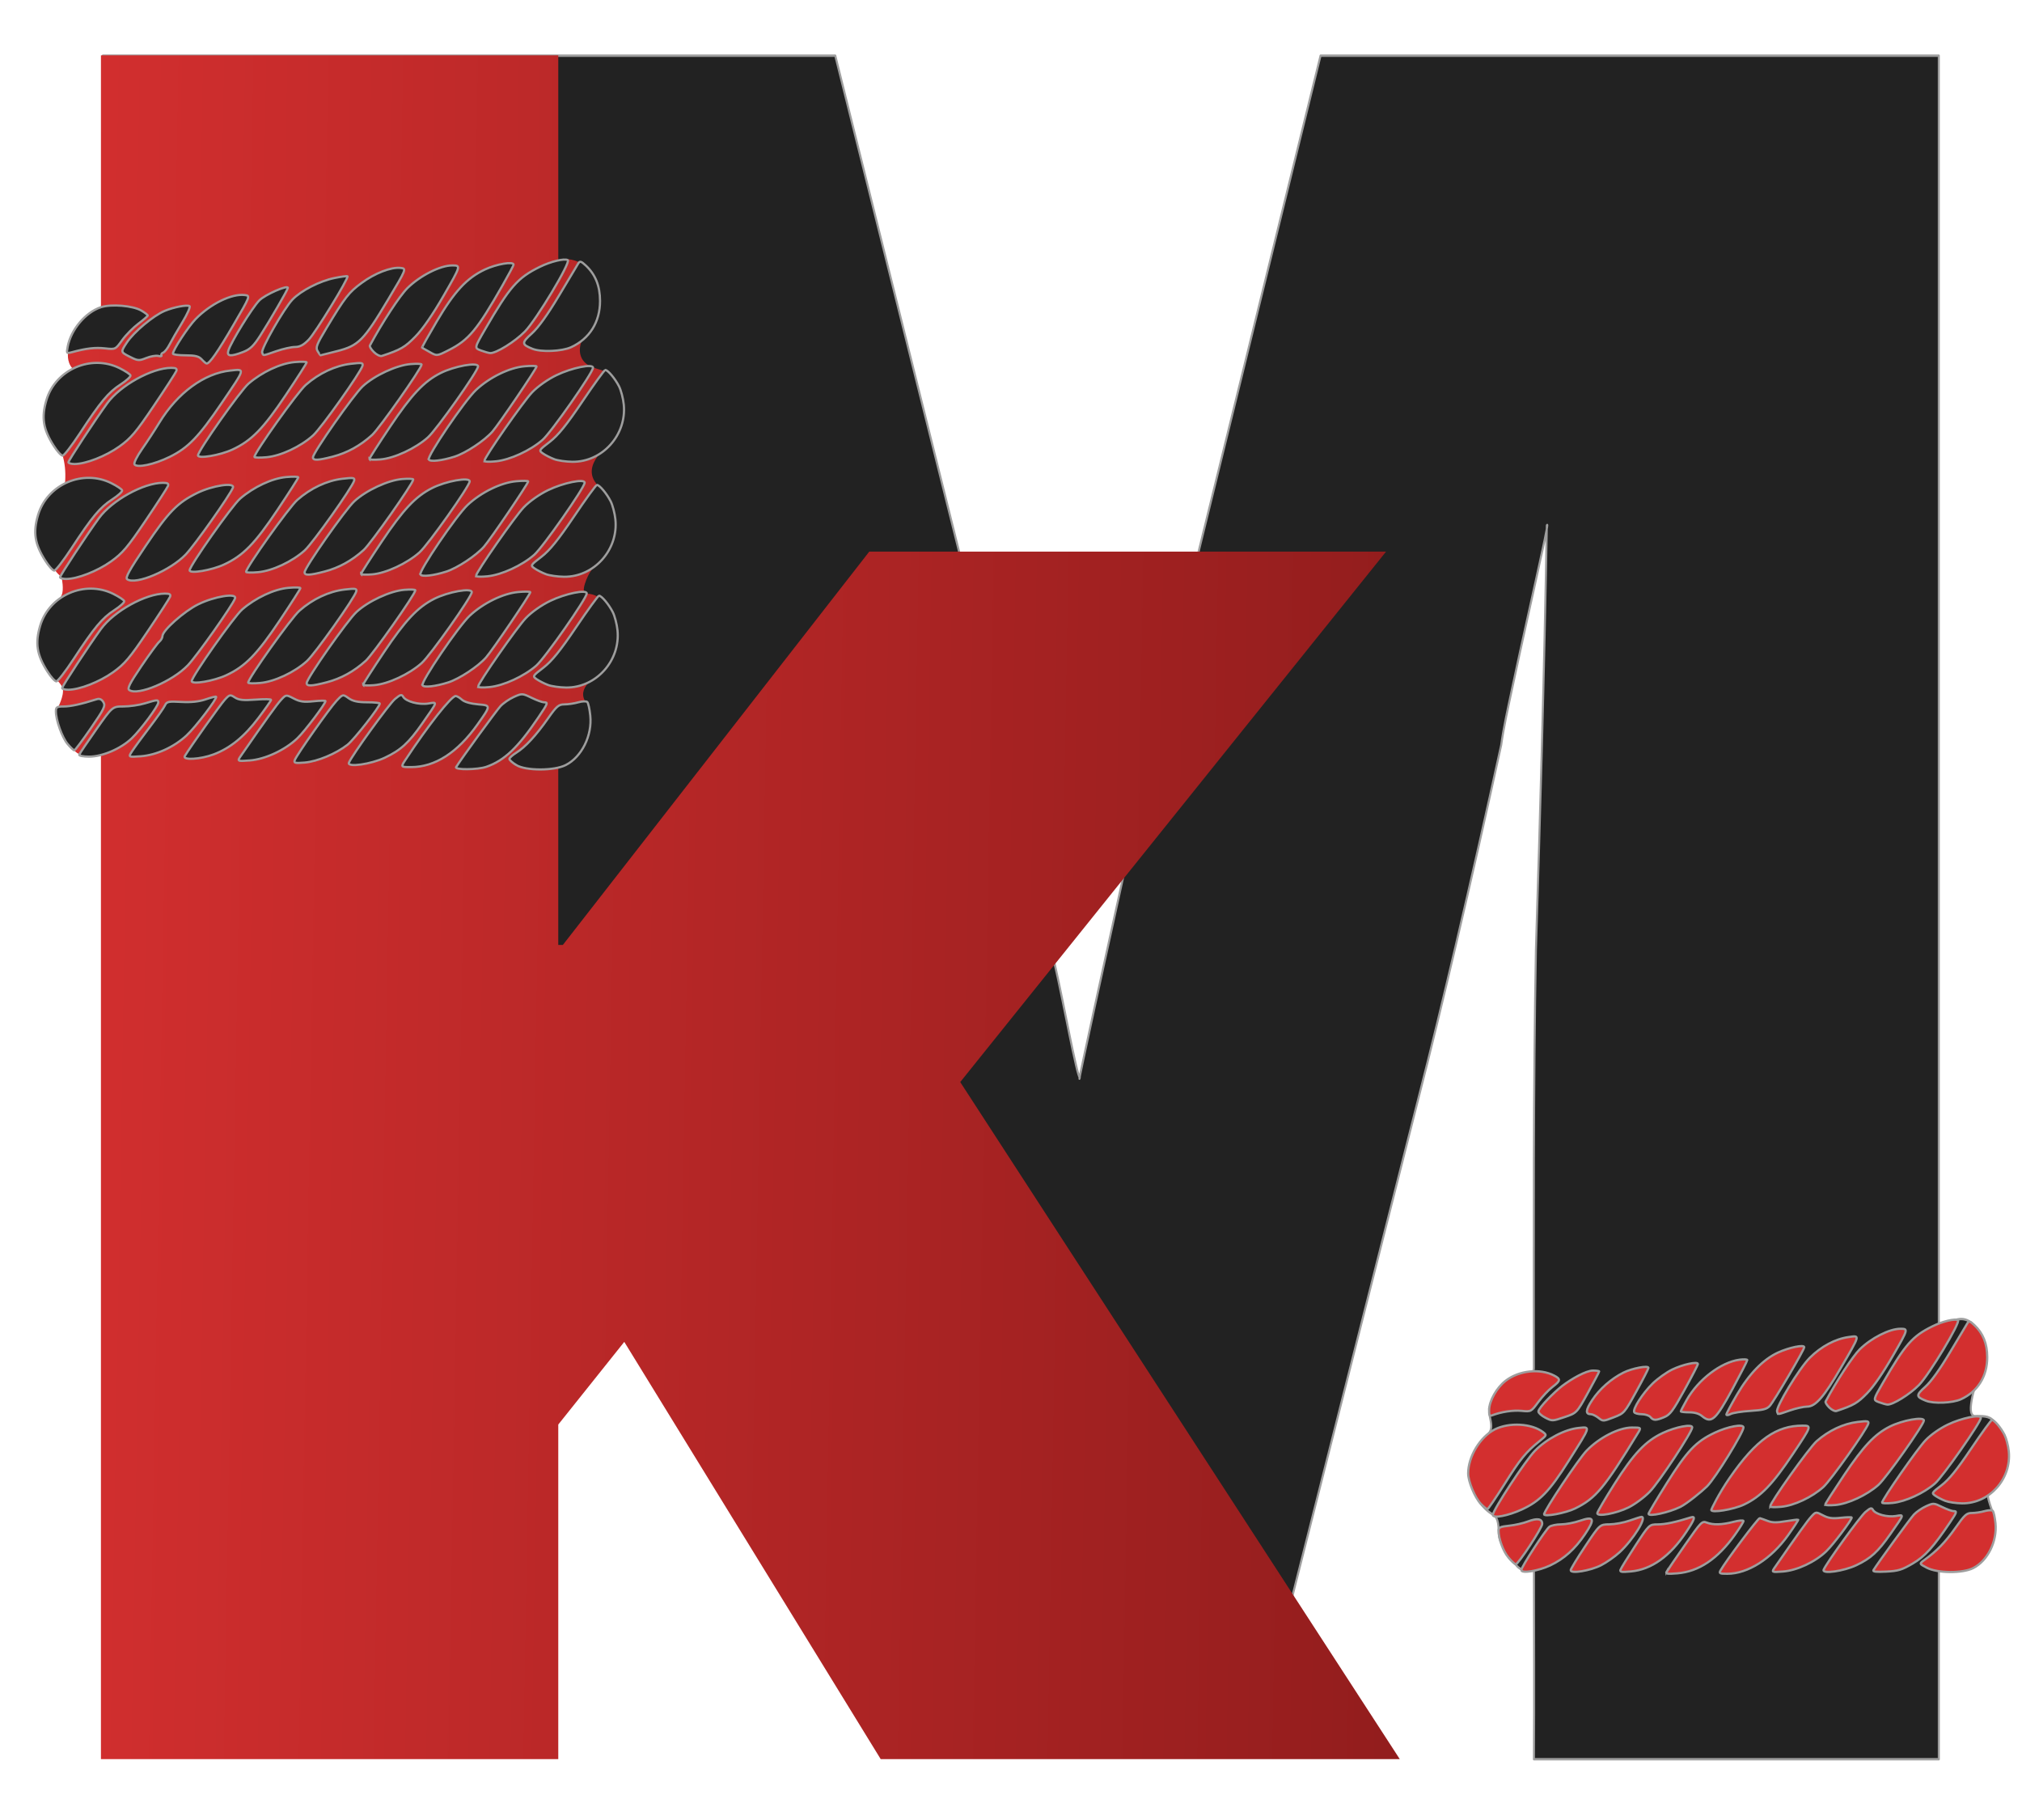 <?xml version="1.0" encoding="UTF-8" standalone="no"?>
<!-- Created with Inkscape (http://www.inkscape.org/) -->

<svg
   width="220mm"
   height="198mm"
   viewBox="0 0 220 198"
   version="1.1"
   id="svg1"
   xml:space="preserve"
   inkscape:export-filename="Logo_transparent.svg"
   inkscape:export-xdpi="96"
   inkscape:export-ydpi="96"
   xmlns:inkscape="http://www.inkscape.org/namespaces/inkscape"
   xmlns:sodipodi="http://sodipodi.sourceforge.net/DTD/sodipodi-0.dtd"
   xmlns:xlink="http://www.w3.org/1999/xlink"
   xmlns="http://www.w3.org/2000/svg"
   xmlns:svg="http://www.w3.org/2000/svg"><sodipodi:namedview
     id="namedview1"
     pagecolor="#ffffff"
     bordercolor="#000000"
     borderopacity="0.25"
     inkscape:showpageshadow="2"
     inkscape:pageopacity="0.0"
     inkscape:pagecheckerboard="0"
     inkscape:deskcolor="#d1d1d1"
     inkscape:document-units="mm"
     showguides="true"
     inkscape:export-bgcolor="#ffffff00"><inkscape:page
       x="0"
       y="0"
       width="220"
       height="198"
       id="page2"
       margin="0"
       bleed="0" /></sodipodi:namedview><defs
     id="defs1"><linearGradient
       id="linearGradient28"
       inkscape:collect="always"><stop
         style="stop-color:#d32f2f;stop-opacity:1;"
         offset="0"
         id="stop28" /><stop
         style="stop-color:#931d1d;stop-opacity:1;"
         offset="1"
         id="stop29" /></linearGradient><inkscape:path-effect
       effect="skeletal"
       id="path-effect7"
       is_visible="true"
       lpeversion="1"
       pattern="M 0,0 H 1"
       copytype="single_stretched"
       prop_scale="1"
       scale_y_rel="false"
       spacing="0"
       normal_offset="0"
       tang_offset="0"
       prop_units="false"
       vertical_pattern="false"
       hide_knot="false"
       fuse_tolerance="-0.1" /><linearGradient
       inkscape:collect="always"
       xlink:href="#linearGradient28"
       id="linearGradient29"
       x1="145.961"
       y1="88.468"
       x2="206.875"
       y2="89.531"
       gradientUnits="userSpaceOnUse"
       gradientTransform="matrix(2.407,0,0,2.407,-345.722,-115.55)" /></defs><g
     inkscape:label="Ebene 1"
     inkscape:groupmode="layer"
     id="layer1"><rect
       style="display:none;opacity:1;fill:#0e0e0e;fill-opacity:1;fill-rule:nonzero;stroke:none;stroke-width:0.1;stroke-linejoin:miter;stroke-dasharray:none;stroke-opacity:1;paint-order:normal"
       id="rect31"
       width="159.411"
       height="128.587"
       x="110.993"
       y="28.575" /><path
       d="M 148.274,127.189 V 50.522 h 38.777 l 7.041,24.081 0,0 c 0.727,2.525 1.42,5.059 2.102,7.596 l 0,1.5e-5 v 0 c 0.846,3.112 1.667,6.23 2.469,9.353 v 0 c 0,5e-6 0,1e-5 0,1.5e-5 0.286,1.07 0.53,2.151 0.789,3.228 0,5e-6 0,1e-5 0,1.5e-5 0.109,0.454 0.218,0.908 0.342,1.358 0,5e-6 0,1e-5 0,1.5e-5 0.038,0.138 0.076,0.276 0.124,0.411 0,5e-6 1e-5,1e-5 1e-5,1.5e-5 0.014,0.038 0.028,0.077 0.046,0.113 l 0,0 c 0.008,0.016 0.016,0.039 0.034,0.042 -0.003,0.009 -0.006,0.021 -0.009,0.029 -0.002,0.008 -0.005,0.021 -0.01,0.028 -0.001,-0.004 -1e-4,-0.008 6.7e-4,-0.013 0.002,-0.011 0.004,-0.021 0.006,-0.032 0,-5e-6 0,-1e-5 0,-1.5e-5 0.01,-0.047 0.021,-0.094 0.032,-0.14 1e-5,-5e-6 1e-5,-1.1e-5 1e-5,-1.6e-5 0.057,-0.242 0.118,-0.483 0.178,-0.723 0,-5e-6 0,-1.1e-5 0,-1.6e-5 l 0,0 c 0,-5e-6 0,-1e-5 0,-1.5e-5 0.358,-1.435 0.726,-2.868 1.094,-4.301 l 1e-5,-1.5e-5 0,-1.6e-5 c 0.801,-3.119 1.606,-6.237 2.417,-9.353 0.682,-2.537 1.374,-5.072 2.102,-7.596 l 6.936,-24.081 h 32.734 l 0,1.6e-5 v 57.288 c 0.018,0.053 0.076,0.083 0.132,0.082 0.086,-0.002 0.168,-0.033 0.25,-0.062 0.233,-0.082 0.464,-0.178 0.709,-0.203 1e-5,0 1e-5,0 2e-5,-1e-5 0.276,-0.029 0.565,0.07 0.75,0.277 0.349,0.388 0.44,0.941 0.505,1.458 l -0.479,1.465 c -0.069,0.199 -0.121,0.403 -0.152,0.61 l 0,0 c -0.02,0.133 -0.035,0.271 -0.002,0.402 l 0,0 c 0.024,0.096 0.104,0.18 0.203,0.179 l 0,0 c 0.355,-0.005 0.761,-0.041 0.995,0.227 0,0 1e-5,1e-5 1e-5,1e-5 0.366,0.419 0.253,1.058 0.081,1.588 0,0 -10e-6,1e-5 -10e-6,1e-5 -0.188,0.579 -0.468,1.162 -0.398,1.766 0,1e-5 0,1e-5 0,2e-5 0.016,0.142 0.067,0.278 0.117,0.412 l 0,0 c 0.022,0.06 0.046,0.119 0.071,0.178 0.011,0.027 0.025,0.059 0.037,0.086 l -2.818,2.738 v 2e-5 8.506 h 0 -21.437 0 c 0.025,-2.835 0.004,-5.671 0.001,-8.506 v 0 c -8e-5,-0.07 -0.049,-0.136 -0.118,-0.131 l 0,0 c -0.098,0.007 -0.19,0.047 -0.286,0.067 l 0,0 c -0.29,0.06 -0.565,-0.149 -0.673,-0.425 l 0,0 c -0.087,-0.222 -0.273,-0.385 -0.453,-0.541 l 0,0 -3e-5,-2e-5 c -0.186,-0.161 -0.31,-0.389 -0.328,-0.634 -0.024,-0.328 -0.004,-0.735 -0.3,-0.88 l 0,0 c -1e-5,0 -2e-5,-1e-5 -3e-5,-1e-5 -0.595,-0.291 -1.074,-0.873 -1.072,-1.535 0.002,-0.805 0.435,-1.546 0.893,-2.208 0.151,-0.219 0.038,-0.513 -0.019,-0.773 -0.06,-0.274 0.061,-0.562 0.257,-0.763 1e-5,0 1e-5,-1e-5 2e-5,-2e-5 0.23,-0.237 0.525,-0.401 0.82,-0.55 1e-5,0 2e-5,0 3e-5,-1e-5 0.287,-0.145 0.584,-0.268 0.869,-0.417 1e-5,0 1e-5,-1e-5 2e-5,-1e-5 0.167,-0.087 0.404,-0.175 0.404,-0.364 7.5e-4,-6.309 -0.028,-12.62 0.11,-18.928 0.115,-3.049 0.218,-6.098 0.315,-9.147 0,-1.1e-5 0,-2.1e-5 0,-3.2e-5 0.106,-3.341 0.193,-6.683 0.263,-10.025 0.005,-0.01 0.008,-0.026 0.019,-0.027 0.008,-7.91e-4 0.004,0.015 0.004,0.024 0,1.1e-5 0,2.1e-5 0,3.2e-5 -0.004,0.063 -0.02,0.126 -0.033,0.188 0,1.1e-5 0,2.1e-5 0,3.2e-5 -0.061,0.287 -0.133,0.571 -0.205,0.856 0,1.1e-5 -1e-5,2.1e-5 -1e-5,3.2e-5 -0.25,0.997 -0.512,1.991 -0.77,2.986 0,1e-5 0,2.1e-5 0,3.1e-5 -0.298,1.15 -0.597,2.3 -0.882,3.453 -0.2,0.81 -0.415,1.618 -0.55,2.442 -0.78,3.038 -1.582,6.071 -2.417,9.095 l 0,0 c -0.644,2.332 -1.299,4.66 -1.997,6.976 0,1.1e-5 -1e-5,2.1e-5 -1e-5,3.1e-5 l -8.757,29.531 -17.796,-0.207 -15.891,-29.323 c -0.315,-1.06 -1.073,-1.922 -1.734,-2.809 -0.801,-1.074 -1.548,-2.218 -1.916,-3.506 0,-10e-6 -1e-5,-2.1e-5 -1e-5,-3.1e-5 -0.432,-1.516 -0.398,-3.121 -0.405,-4.697 0,-1.1e-5 0,-2.1e-5 0,-3.2e-5 -0.008,-1.698 -0.024,-3.417 -0.457,-5.059 -0.87,-3.328 -1.752,-6.652 -2.645,-9.974 -0.812,-3.17 -1.624,-6.339 -2.438,-9.508 0,-10e-6 -1e-5,-2.1e-5 -1e-5,-3.1e-5 h 2.749 c 0,3.187 0.039,6.374 0.104,9.56 0.103,3.346 0.113,6.695 0.072,10.042 v 0 c -0.003,0.22 -3e-4,0.44 1.3e-4,0.659 v 0 l 0,3.2e-5 v 0 c 0.001,0.518 0.003,1.036 0.004,1.555 v 0 l 0,3.2e-5 v 0 c 0.005,1.759 0.011,3.518 0.018,5.278 0,1.1e-5 0,2.2e-5 0,3.2e-5 0.018,5.202 0.038,10.404 0.058,15.607 0,1e-5 0,3e-5 0,4e-5 0.019,5.148 0.039,10.296 0.057,15.443 0,10e-6 0,2e-5 0,3e-5 0.006,1.691 0.012,3.382 0.017,5.073 0,10e-6 0,2e-5 0,3e-5 0.001,0.474 0.003,0.948 0.003,1.422 0,1e-5 0,2e-5 0,3e-5 1.6e-4,0.125 3.3e-4,0.25 1.3e-4,0.376 -5e-5,0.032 -1e-4,0.065 -3.3e-4,0.097 -6e-5,0.008 -1.3e-4,0.017 -2.8e-4,0.025 -9.5e-4,-0.005 -0.001,-0.012 -0.001,-0.019 -4.7e-4,-0.027 -7.6e-4,-0.054 -0.001,-0.081 z"
       id="text7"
       style="font-weight:900;font-size:105.833px;font-family:'noto Sans Tamil UI';-inkscape-font-specification:'noto Sans Tamil UI Heavy';fill:#222222;fill-opacity:1;stroke:#9e9e9e;stroke-width:0.108;stroke-linejoin:round;stroke-dasharray:none;stroke-opacity:1"
       aria-label="M"
       sodipodi:nodetypes="cccccccscccccccsssccccssssssscsccsccccscccccscc"
       inkscape:original-d="M 148.27447,127.18853 V 50.521615 h 38.77743 l 7.04061,24.081142 c 0.59547,2.067051 1.29603,4.599188 2.10167,7.596411 0.80564,2.962773 1.62879,6.080574 2.46946,9.353405 0.47015,1.757164 1.18853,5.1334 1.33474,5.152323 0,0 -0.28061,0.984017 1.29236,-5.152323 0.84067,-3.272831 1.64631,-6.390632 2.41691,-9.353405 0.80564,-2.997223 1.50621,-5.52936 2.10168,-7.596411 l 6.93551,-24.081142 h 32.73356 v 57.287825 c 0.16207,0.48688 1.9639,-1.49284 2.34571,1.55161 l -0.47857,1.46473 c 0,0 -0.41733,1.19739 0.0481,1.19146 0.35759,-0.005 0.70009,-0.11091 0.99504,0.22666 0.76746,0.87837 -0.44628,2.23802 -0.31756,3.3544 0.0269,0.23375 0.22562,0.6778 0.22562,0.6778 l -2.81831,2.73679 v 8.50637 h -21.43707 c 0.0104,-1.15666 0.006,-4.37473 0.001,-8.5064 -5.2e-4,-0.43409 -0.71773,0.42811 -1.07658,-0.48784 -0.21675,-0.55324 -0.73121,-0.49813 -0.78069,-1.17543 -0.0169,-0.23119 0.0774,-0.69546 -0.29954,-0.87973 -1.49524,-0.73104 -1.30376,-2.11549 -0.17927,-3.74345 0.15331,-0.22195 0.0485,-0.46459 -0.0191,-0.77309 -0.26178,-1.19583 2.34866,-1.6076 2.34872,-2.09335 8.7e-4,-7.27576 0.0217,-14.884763 0.1104,-18.927532 0.10508,-2.790519 0.21016,-5.839419 0.31525,-9.1467 0.10508,-3.307281 0.19265,-6.649013 0.26271,-10.025196 0.2801,-0.566253 -2.1017,7.997772 -2.41693,9.921843 -0.84067,3.272831 -1.64631,6.304505 -2.41691,9.095024 -0.77062,2.790519 -1.43615,5.115951 -1.99659,6.976296 l -8.75654,29.530535 -17.79555,-0.20716 -15.8907,-29.323375 c -0.55321,-1.860345 -2.85451,-3.524319 -3.64976,-6.314838 -0.79525,-2.790519 0.002,-6.483651 -0.86239,-9.756482 -0.8644,-3.307281 -1.74609,-6.631787 -2.64507,-9.97352 -0.86439,-3.376183 -1.67693,-6.54566 -2.4376,-9.508433 h 2.74878 c 0,2.962773 0.0345,6.149476 0.10374,9.56011 0.10372,3.376183 0.11218,6.733573 0.0719,10.042226 -0.0112,0.924722 0.18242,48.091782 0.15367,45.434862 z"
       inkscape:path-effect="#path-effect7"
       transform="matrix(2.055,0,0,2.407,-293.51,-115.55)" /><path
       style="font-weight:900;font-size:105.833px;font-family:'noto Sans Tamil UI';-inkscape-font-specification:'noto Sans Tamil UI Heavy';fill:url(#linearGradient29);fill-rule:nonzero;stroke:none;stroke-width:0.481"
       d="m 55.517,161.521 v -58.717 h 5.722 L 94.579,60.011 H 150.808 L 95.077,129.426 H 81.144 Z M 10.982,191.377 V 82.11 c -2.043,0.071 -2.454,0.324 -3.383,-1.097 l -0.642,-1.352 -0.694,-2.603 c 0,0 0.745,-1.382 0.563,-2.151 -0.108,-0.457 -0.835,-1.13 -0.835,-1.13 0,0 -1.146,-5.512 0.702,-9.008 0.309,-0.585 0.007,-1.985 0.007,-1.985 0,0 -0.765,-0.611 -0.795,-0.998 -0.396,-5.012 2.096,-8.456 0.856,-12.414 -0.479,-1.529 3.238,-6.994 1.126,-9.289 -0.668,-0.725 -0.477,-1.773 -0.477,-1.773 L 10.983,33.469 V 6.021 H 60.743 V 28.267 c 0,0 3.427,-0.897 4.22,3.334 0.111,0.592 0.143,2.856 -1.694,5.568 -0.049,0.073 -0.693,1.724 0.807,2.601 0.907,0.53 2.223,0.4 2.712,1.595 0.64,1.564 1.336,4.713 -0.168,6.596 -0.389,0.487 -3.34,2.548 -1.791,4.584 0.556,0.731 2.388,5.653 -0.524,9.549 -0.384,0.513 -1.25,2.471 -0.475,2.49 3.491,0.089 3.526,6.348 0.355,9.526 -0.622,0.623 -0.948,1.284 -0.594,2.04 0.563,1.2 -2.849,7.48 -2.849,7.48 V 191.377 Z m 84.841,0 -31.349,-51.004 32.095,-34.832 55.731,85.836 z"
       id="text5"
       aria-label="k"
       sodipodi:nodetypes="cccccccccccccscscssscccccsssssssssscccccccc" /><path
       style="fill:#222222;fill-opacity:1;stroke:#9e9e9e;stroke-width:0.241;stroke-dasharray:none;stroke-opacity:1"
       d="m 49.628,83.45 c 0.54,-0.874 4.372,-6.137 4.821,-6.621 0.305,-0.329 0.962,-0.782 1.459,-1.006 0.887,-0.4 0.925,-0.398 1.922,0.087 0.56,0.272 1.169,0.495 1.353,0.495 0.477,0 0.443,0.093 -0.618,1.661 -2.222,3.285 -3.685,4.672 -5.646,5.356 -0.941,0.328 -3.49,0.351 -3.291,0.03 z m 6.536,-0.222 c -0.406,-0.248 -0.739,-0.546 -0.739,-0.663 0,-0.117 0.333,-0.419 0.739,-0.671 0.987,-0.613 2.148,-1.866 3.454,-3.728 0.944,-1.346 1.166,-1.535 1.797,-1.535 0.396,0 1.074,-0.101 1.506,-0.225 0.432,-0.124 0.872,-0.138 0.978,-0.032 0.106,0.106 0.252,0.769 0.325,1.474 0.224,2.171 -0.926,4.494 -2.664,5.38 -1.258,0.642 -4.344,0.642 -5.397,3.92e-4 z M 44.108,82.671 c 2.457,-3.73 4.992,-6.95 5.472,-6.95 0.13,0 0.435,0.179 0.677,0.398 0.273,0.247 0.956,0.441 1.801,0.512 1.361,0.114 1.361,0.114 -0.08,2.151 -2.187,3.09 -4.641,4.671 -7.252,4.671 -1.132,0 -1.132,0 -0.617,-0.782 z m -6.145,0.305 c 0.292,-0.752 4.364,-6.382 5.007,-6.924 0.594,-0.499 0.735,-0.539 0.896,-0.252 0.289,0.516 1.709,0.9 2.729,0.737 1.04,-0.166 1.087,-0.325 -0.657,2.179 -1.464,2.102 -2.327,2.891 -4.06,3.711 -1.521,0.719 -4.123,1.084 -3.916,0.549 z m -5.892,-0.284 c 0.227,-0.591 3.792,-5.651 4.545,-6.45 0.687,-0.729 0.687,-0.729 1.312,-0.284 0.456,0.325 1,0.445 2.011,0.445 0.762,0 1.386,0.061 1.386,0.135 0,0.356 -2.795,3.921 -3.517,4.486 -1.246,0.975 -3.277,1.82 -4.649,1.934 -1.064,0.088 -1.211,0.052 -1.089,-0.266 z m -5.828,-0.517 c 2.734,-3.948 3.866,-5.524 4.328,-6.025 0.548,-0.594 0.548,-0.594 1.388,-0.156 0.669,0.349 1.106,0.41 2.147,0.299 0.719,-0.077 1.308,-0.088 1.308,-0.026 0,0.299 -2.224,3.246 -3.049,4.04 -1.333,1.283 -3.518,2.302 -5.201,2.424 -1.375,0.099 -1.375,0.099 -0.921,-0.556 z m -6.133,0.069 c 0.638,-1.048 3.875,-5.606 4.34,-6.111 0.534,-0.58 0.59,-0.593 1.111,-0.252 0.428,0.281 0.919,0.331 2.245,0.231 0.933,-0.071 1.694,-0.059 1.69,0.025 -0.002,0.084 -0.616,0.963 -1.363,1.952 -1.551,2.057 -3.088,3.308 -4.896,3.984 -1.455,0.545 -3.42,0.652 -3.127,0.172 z M 8.619,82.101 c 0.042,-0.118 0.871,-1.346 1.843,-2.729 1.767,-2.514 1.767,-2.514 2.977,-2.514 0.665,0 1.712,-0.152 2.326,-0.339 1.346,-0.408 1.457,-0.415 1.457,-0.088 0,0.384 -1.884,2.927 -2.878,3.883 -1.178,1.134 -3.194,2.001 -4.652,2.001 -0.632,0 -1.115,-0.097 -1.074,-0.215 z M 14.373,81.721 c 0.234,-0.361 1.087,-1.524 1.894,-2.585 0.807,-1.061 1.563,-2.138 1.68,-2.394 0.19,-0.417 0.374,-0.456 1.78,-0.377 1.052,0.059 1.92,-0.032 2.64,-0.277 0.59,-0.201 1.105,-0.333 1.145,-0.293 0.165,0.165 -2.245,3.324 -3.223,4.225 -1.379,1.271 -3.281,2.131 -4.989,2.257 -1.354,0.1 -1.354,0.1 -0.927,-0.556 z M 7.356,80.941 c -0.595,-0.707 -1.276,-2.605 -1.276,-3.555 0,-0.458 0.112,-0.527 0.86,-0.527 0.746,0 1.897,-0.253 3.574,-0.785 0.315,-0.1 0.541,-0.004 0.735,0.311 0.248,0.402 0.089,0.733 -1.364,2.842 -0.905,1.313 -1.712,2.391 -1.795,2.397 -0.083,0.006 -0.413,-0.302 -0.733,-0.683 z m 6.713,-5.866 c -0.243,-0.163 0.039,-0.724 1.305,-2.593 0.888,-1.312 1.77,-2.514 1.959,-2.67 0.189,-0.157 0.344,-0.433 0.344,-0.613 0,-0.604 2.362,-2.703 3.885,-3.452 1.767,-0.87 4.249,-1.267 4.009,-0.642 -0.31,0.807 -4.154,6.251 -5.139,7.277 -1.673,1.743 -5.416,3.328 -6.362,2.694 z M 6.762,74.852 c 0,-0.196 2.923,-4.643 4.224,-6.425 1.419,-1.944 4.865,-3.849 6.963,-3.849 0.522,0 0.654,0.083 0.553,0.347 -0.073,0.191 -1.166,1.88 -2.429,3.752 -1.96,2.908 -2.51,3.558 -3.766,4.455 -1.481,1.057 -3.656,1.906 -4.883,1.906 -0.364,0 -0.662,-0.084 -0.662,-0.187 z M 45.969,74.555 c -0.213,-0.345 3.911,-6.421 5.137,-7.568 1.471,-1.376 3.624,-2.429 5.272,-2.578 0.726,-0.066 1.32,-0.058 1.32,0.017 0,0.236 -4.105,6.292 -4.808,7.092 -0.87,0.991 -2.905,2.335 -4.123,2.723 -1.374,0.438 -2.635,0.58 -2.799,0.315 z m 6.044,0.153 c 0,-0.383 4.233,-6.461 5.203,-7.469 0.63,-0.656 1.688,-1.401 2.643,-1.863 1.661,-0.803 3.979,-1.276 3.979,-0.812 0,0.527 -4.551,7.033 -5.495,7.855 -1.331,1.159 -3.528,2.168 -5.065,2.327 -0.695,0.072 -1.264,0.055 -1.264,-0.038 z m 7.595,-0.197 c -0.388,-0.147 -0.927,-0.42 -1.199,-0.608 -0.487,-0.337 -0.478,-0.353 0.726,-1.278 0.902,-0.694 1.823,-1.832 3.539,-4.377 1.275,-1.892 2.399,-3.44 2.498,-3.44 0.28,0 1.076,0.948 1.501,1.788 0.213,0.421 0.442,1.302 0.51,1.959 0.342,3.316 -2.326,6.287 -5.607,6.242 -0.695,-0.01 -1.58,-0.137 -1.968,-0.284 z M 33.367,74.314 c 0,-0.502 4.424,-6.816 5.415,-7.731 1.281,-1.181 3.666,-2.289 5.202,-2.416 0.664,-0.055 1.207,-0.034 1.207,0.047 0,0.41 -4.605,6.958 -5.395,7.671 -1.293,1.168 -2.689,1.936 -4.26,2.345 -1.625,0.423 -2.169,0.444 -2.169,0.083 z m 6.14,0.179 c 0,-0.081 1.013,-1.662 2.251,-3.514 2.326,-3.478 3.682,-4.92 5.48,-5.828 1.514,-0.764 4.093,-1.226 4.093,-0.732 0,0.499 -4.502,6.869 -5.458,7.722 -1.35,1.206 -3.646,2.273 -5.16,2.398 -0.664,0.055 -1.207,0.034 -1.207,-0.047 z M 20.861,74.098 c 0,-0.497 4.603,-7.03 5.495,-7.8 1.469,-1.268 3.472,-2.205 5.009,-2.345 0.726,-0.066 1.32,-0.052 1.32,0.031 0,0.083 -1.013,1.666 -2.251,3.517 -2.469,3.691 -3.741,4.994 -5.821,5.962 -1.35,0.628 -3.752,1.035 -3.752,0.635 z m 6.14,0.171 c 0,-0.473 4.674,-7.034 5.578,-7.83 1.442,-1.27 3.213,-2.102 4.893,-2.3 1.208,-0.142 1.373,-0.117 1.29,0.201 -0.187,0.716 -4.491,6.785 -5.382,7.59 -1.347,1.216 -3.507,2.228 -5.059,2.369 -0.726,0.066 -1.32,0.052 -1.32,-0.031 z M 5.162,73.057 c -1.161,-1.831 -1.359,-3.074 -0.793,-4.979 0.986,-3.321 4.869,-5.008 7.968,-3.463 0.605,0.302 1.136,0.654 1.179,0.783 0.043,0.129 -0.443,0.572 -1.079,0.984 -1.325,0.859 -2.184,1.889 -4.424,5.309 -0.875,1.337 -1.722,2.432 -1.881,2.434 -0.159,0.002 -0.595,-0.479 -0.969,-1.068 z M 13.843,63.023 c -0.24,-0.161 0.207,-0.972 2.01,-3.646 2.502,-3.711 3.452,-4.685 5.594,-5.74 1.661,-0.818 4.126,-1.189 3.895,-0.586 -0.31,0.807 -4.154,6.251 -5.139,7.277 -1.672,1.742 -5.416,3.328 -6.361,2.695 z M 6.535,62.8 c 0,-0.196 2.923,-4.643 4.224,-6.425 1.419,-1.944 4.865,-3.849 6.963,-3.849 0.522,0 0.654,0.083 0.553,0.347 -0.073,0.191 -1.166,1.88 -2.429,3.752 -1.96,2.908 -2.51,3.558 -3.766,4.455 -1.481,1.057 -3.656,1.906 -4.883,1.906 -0.364,0 -0.662,-0.084 -0.662,-0.187 z M 45.742,62.503 c -0.213,-0.345 3.911,-6.421 5.137,-7.568 1.471,-1.376 3.624,-2.429 5.272,-2.578 0.726,-0.066 1.32,-0.058 1.32,0.017 0,0.236 -4.105,6.292 -4.808,7.092 -0.87,0.991 -2.905,2.335 -4.123,2.723 -1.374,0.438 -2.635,0.58 -2.799,0.315 z m 6.044,0.153 c 0,-0.383 4.233,-6.461 5.203,-7.469 0.63,-0.656 1.688,-1.401 2.643,-1.863 1.661,-0.803 3.979,-1.276 3.979,-0.812 0,0.527 -4.551,7.033 -5.495,7.855 -1.331,1.159 -3.528,2.168 -5.065,2.327 -0.695,0.072 -1.264,0.055 -1.264,-0.038 z m 7.595,-0.197 c -0.388,-0.147 -0.927,-0.42 -1.199,-0.608 -0.487,-0.337 -0.478,-0.353 0.726,-1.278 0.902,-0.694 1.823,-1.832 3.539,-4.377 1.275,-1.892 2.399,-3.44 2.498,-3.44 0.28,0 1.076,0.948 1.501,1.788 0.213,0.421 0.442,1.302 0.51,1.959 0.342,3.316 -2.326,6.287 -5.607,6.242 -0.695,-0.01 -1.58,-0.137 -1.968,-0.284 z M 33.14,62.262 c 0,-0.502 4.424,-6.816 5.415,-7.731 1.281,-1.181 3.666,-2.289 5.202,-2.416 0.664,-0.055 1.207,-0.034 1.207,0.047 0,0.41 -4.605,6.958 -5.395,7.671 -1.293,1.168 -2.688,1.936 -4.26,2.345 -1.625,0.423 -2.169,0.444 -2.169,0.083 z m 6.14,0.179 c 0,-0.081 1.013,-1.662 2.251,-3.514 2.326,-3.478 3.682,-4.92 5.48,-5.828 1.514,-0.764 4.093,-1.226 4.093,-0.732 0,0.499 -4.502,6.869 -5.458,7.722 -1.35,1.206 -3.646,2.273 -5.16,2.398 -0.664,0.055 -1.207,0.034 -1.207,-0.047 z M 20.633,62.046 c 0,-0.497 4.603,-7.03 5.495,-7.8 1.469,-1.268 3.472,-2.205 5.009,-2.345 0.726,-0.066 1.32,-0.052 1.32,0.031 0,0.083 -1.013,1.666 -2.251,3.517 -2.469,3.691 -3.741,4.994 -5.821,5.962 -1.35,0.628 -3.752,1.035 -3.752,0.635 z m 6.14,0.171 c 0,-0.473 4.674,-7.034 5.578,-7.83 1.442,-1.27 3.213,-2.102 4.893,-2.3 1.208,-0.142 1.373,-0.117 1.29,0.201 -0.187,0.716 -4.491,6.785 -5.382,7.59 -1.347,1.216 -3.507,2.228 -5.059,2.369 -0.726,0.066 -1.32,0.052 -1.32,-0.031 z M 4.935,61.005 c -1.161,-1.831 -1.359,-3.074 -0.793,-4.979 0.986,-3.321 4.869,-5.008 7.968,-3.463 0.605,0.302 1.136,0.654 1.179,0.783 0.043,0.129 -0.443,0.572 -1.079,0.984 -1.325,0.859 -2.184,1.889 -4.424,5.309 -0.875,1.337 -1.722,2.432 -1.881,2.434 -0.159,0.002 -0.595,-0.479 -0.969,-1.068 z M 14.626,50.511 c -0.085,-0.138 0.285,-0.879 0.823,-1.647 0.538,-0.768 1.387,-2.067 1.887,-2.887 1.977,-3.239 4.887,-5.37 7.731,-5.664 1.634,-0.169 1.678,-0.333 -0.93,3.508 -2.512,3.701 -3.659,4.89 -5.664,5.878 -1.704,0.839 -3.585,1.236 -3.847,0.812 z M 7.444,50.294 c 0,-0.196 2.923,-4.643 4.224,-6.425 1.419,-1.944 4.865,-3.849 6.963,-3.849 0.522,0 0.654,0.083 0.553,0.347 -0.073,0.191 -1.166,1.88 -2.429,3.752 -1.96,2.908 -2.51,3.558 -3.766,4.455 -1.481,1.057 -3.656,1.906 -4.883,1.906 -0.364,0 -0.662,-0.084 -0.662,-0.187 z M 46.652,49.996 c -0.213,-0.345 3.911,-6.421 5.137,-7.568 1.471,-1.376 3.624,-2.429 5.272,-2.578 0.726,-0.066 1.32,-0.058 1.32,0.017 0,0.236 -4.105,6.292 -4.808,7.092 -0.87,0.991 -2.905,2.335 -4.123,2.723 -1.374,0.438 -2.635,0.58 -2.799,0.315 z m 6.044,0.153 c 0,-0.383 4.233,-6.461 5.203,-7.469 0.63,-0.656 1.688,-1.401 2.643,-1.863 1.661,-0.803 3.979,-1.276 3.979,-0.812 0,0.527 -4.551,7.033 -5.495,7.855 -1.331,1.159 -3.528,2.168 -5.065,2.327 -0.695,0.072 -1.264,0.055 -1.264,-0.038 z m 7.595,-0.197 c -0.388,-0.147 -0.927,-0.42 -1.199,-0.608 -0.487,-0.337 -0.478,-0.353 0.726,-1.278 0.902,-0.694 1.823,-1.832 3.539,-4.377 1.275,-1.892 2.399,-3.44 2.498,-3.44 0.28,0 1.076,0.948 1.501,1.788 0.213,0.421 0.442,1.302 0.51,1.959 0.342,3.316 -2.326,6.287 -5.607,6.242 -0.695,-0.01 -1.58,-0.137 -1.968,-0.284 z M 34.05,49.756 c 0,-0.502 4.424,-6.816 5.415,-7.731 1.281,-1.181 3.666,-2.289 5.202,-2.416 0.664,-0.055 1.207,-0.034 1.207,0.047 0,0.41 -4.605,6.958 -5.395,7.671 -1.293,1.168 -2.688,1.936 -4.26,2.345 -1.625,0.423 -2.169,0.444 -2.169,0.083 z m 6.14,0.179 c 0,-0.081 1.013,-1.662 2.251,-3.514 2.326,-3.478 3.682,-4.92 5.48,-5.828 1.514,-0.764 4.093,-1.226 4.093,-0.732 0,0.499 -4.502,6.869 -5.458,7.722 -1.35,1.206 -3.646,2.273 -5.16,2.398 -0.664,0.055 -1.207,0.034 -1.207,-0.047 z M 21.543,49.54 c 0,-0.497 4.603,-7.03 5.495,-7.8 1.469,-1.268 3.472,-2.205 5.009,-2.345 0.726,-0.066 1.32,-0.052 1.32,0.031 0,0.083 -1.013,1.666 -2.251,3.517 -2.469,3.691 -3.741,4.994 -5.821,5.962 -1.35,0.628 -3.752,1.035 -3.752,0.635 z m 6.14,0.171 c 0,-0.473 4.674,-7.034 5.578,-7.83 1.442,-1.27 3.213,-2.102 4.893,-2.3 1.208,-0.142 1.373,-0.117 1.29,0.201 -0.187,0.716 -4.491,6.785 -5.382,7.59 -1.347,1.216 -3.507,2.228 -5.059,2.369 -0.726,0.066 -1.32,0.052 -1.32,-0.031 z M 5.845,48.499 c -1.161,-1.831 -1.359,-3.074 -0.793,-4.979 0.986,-3.321 4.869,-5.008 7.968,-3.463 0.605,0.302 1.136,0.654 1.179,0.783 0.043,0.129 -0.443,0.572 -1.079,0.984 -1.325,0.859 -2.184,1.889 -4.424,5.309 -0.875,1.337 -1.722,2.432 -1.881,2.434 -0.159,0.002 -0.595,-0.479 -0.969,-1.068 z M 21.941,39.092 c -0.308,-0.337 -0.708,-0.436 -1.762,-0.436 -0.75,0 -1.364,-0.083 -1.364,-0.184 0,-0.393 1.663,-2.93 2.459,-3.751 1.603,-1.653 3.931,-2.796 5.345,-2.623 0.632,0.077 0.632,0.077 -1.223,3.261 -1.733,2.974 -2.612,4.233 -2.925,4.188 -0.072,-0.01 -0.31,-0.215 -0.529,-0.455 z M 14.087,38.794 c -0.971,-0.496 -0.971,-0.496 -0.284,-1.533 0.76,-1.147 2.886,-2.925 4.109,-3.435 0.99,-0.413 2.435,-0.691 2.711,-0.521 0.115,0.071 -0.24,0.869 -0.79,1.773 -0.55,0.904 -1.173,1.986 -1.386,2.404 -0.213,0.418 -0.523,0.812 -0.69,0.877 -0.167,0.064 -0.253,0.199 -0.191,0.299 0.062,0.1 -0.091,0.129 -0.34,0.064 -0.249,-0.065 -0.838,0.036 -1.309,0.225 -0.803,0.321 -0.918,0.312 -1.828,-0.153 z m 26.592,-0.491 c -0.293,-0.292 -0.489,-0.613 -0.435,-0.714 1.361,-2.536 3.25,-5.423 4.086,-6.246 1.378,-1.356 3.565,-2.465 4.86,-2.465 0.97,0 0.97,0 -0.889,3.234 -1.199,2.087 -2.303,3.686 -3.11,4.508 -1.139,1.16 -1.594,1.423 -3.638,2.101 -0.188,0.062 -0.581,-0.126 -0.874,-0.418 z M 24.846,38.144 c 0.264,-0.9 2.613,-4.707 3.372,-5.465 0.637,-0.636 3.103,-1.716 3.103,-1.359 0,0.178 -1.939,3.529 -3.015,5.209 -0.707,1.104 -1.096,1.475 -1.847,1.762 -1.372,0.524 -1.799,0.485 -1.613,-0.148 z m 3.679,0.209 c -0.149,-0.387 2.382,-4.813 3.296,-5.764 0.939,-0.977 2.966,-2.016 4.577,-2.344 0.729,-0.149 1.363,-0.233 1.408,-0.187 0.169,0.169 -3.479,6.136 -4.217,6.898 -0.555,0.573 -0.963,0.791 -1.482,0.791 -0.394,0 -1.311,0.205 -2.038,0.455 -1.569,0.54 -1.403,0.523 -1.545,0.153 z m 6.036,-0.147 c -0.244,-0.391 -0.116,-0.722 0.988,-2.558 2,-3.325 2.397,-3.834 3.788,-4.86 1.451,-1.07 3.208,-1.751 4.234,-1.641 0.672,0.072 0.672,0.072 -1.366,3.483 -2.639,4.417 -3.189,4.971 -5.52,5.567 -0.989,0.253 -1.809,0.459 -1.821,0.459 -0.012,0 -0.149,-0.202 -0.303,-0.449 z m 12.109,0.045 c -0.375,-0.216 -0.713,-0.405 -0.75,-0.422 -0.037,-0.017 0.677,-1.296 1.587,-2.842 1.933,-3.283 3.273,-4.731 5.243,-5.663 1.268,-0.6 3.129,-0.915 3.129,-0.53 0,0.079 -0.531,1.077 -1.181,2.217 -2.773,4.87 -3.687,5.971 -5.869,7.077 -1.32,0.669 -1.285,0.666 -2.159,0.164 z M 7.364,37.714 c 0.353,-1.85 1.942,-3.739 3.608,-4.289 1.124,-0.371 3.493,-0.176 4.405,0.363 0.39,0.23 0.705,0.473 0.701,0.54 -0.005,0.067 -0.469,0.47 -1.034,0.896 -0.565,0.426 -1.355,1.23 -1.755,1.787 -0.726,1.011 -0.73,1.013 -1.865,0.887 -1.056,-0.117 -2.032,-0.005 -3.581,0.412 -0.608,0.164 -0.621,0.148 -0.479,-0.595 z m 44.956,0.413 c -0.717,-0.267 -0.717,-0.267 0.474,-2.323 2.671,-4.611 3.519,-5.579 5.928,-6.766 1.192,-0.588 2.706,-0.953 3.055,-0.737 0.353,0.218 -3.417,6.492 -4.666,7.766 -1.091,1.112 -3.14,2.383 -3.782,2.345 -0.161,-0.01 -0.614,-0.137 -1.008,-0.284 z m 5.618,-0.177 c -1.201,-0.48 -1.208,-0.65 -0.066,-1.677 0.704,-0.633 1.728,-2.063 2.956,-4.125 1.034,-1.736 1.975,-3.307 2.091,-3.491 0.179,-0.282 0.308,-0.246 0.815,0.227 1.049,0.979 1.55,2.225 1.552,3.86 0.002,2.29 -1.139,4.112 -3.154,5.032 -0.996,0.455 -3.257,0.549 -4.195,0.174 z"
       id="path22" /><path
       id="rect25"
       style="display:none;opacity:1;fill:#d32f2f;stroke-width:0.2;stroke-linejoin:round"
       d="m 166.334,90.501 1.181,-0.819 1.231,0.824 0.002,0.298 0.446,-0.002 -0.221,21.253 -0.232,0.312 0.005,0.985 -2.306,2.311 z"
       sodipodi:nodetypes="cccccccccc" /><path
       id="rect26"
       style="display:none;opacity:1;fill:#d32f2f;stroke-width:0.2"
       d="m 169.78,96.126 13.88,-4.718 3.507,5.141 -0.276,0.346 0.405,0.616 2.633,4.57 -12.502,0.045 -5.232,6.917 -0.349,-0.569 -0.177,0.206 -2.699,2.94 z"
       sodipodi:nodetypes="cccccccccccc" /><path
       style="fill:#d32f2f;fill-opacity:1;stroke:#9e9e9e;stroke-width:0.244;stroke-dasharray:none;stroke-opacity:1"
       d="m 181.336,170.986 c 0.095,-0.159 0.995,-1.471 2,-2.916 1.745,-2.509 1.851,-2.618 2.351,-2.428 0.723,0.275 1.66,0.249 2.931,-0.081 0.596,-0.155 1.078,-0.194 1.078,-0.089 0,0.105 -0.418,0.776 -0.928,1.491 -1.884,2.64 -3.939,4.016 -6.279,4.204 -1.1,0.088 -1.297,0.057 -1.153,-0.182 z m 5.862,-0.134 c 0.561,-1.004 4.105,-5.728 4.27,-5.691 0.105,0.024 0.488,0.158 0.851,0.299 0.502,0.196 0.973,0.204 1.963,0.037 0.716,-0.121 1.331,-0.196 1.367,-0.166 0.036,0.03 -0.456,0.785 -1.092,1.677 -1.849,2.595 -4.389,4.205 -6.632,4.205 -0.824,0 -0.906,-0.041 -0.727,-0.362 z m -21.674,-0.046 c 0,-0.333 2.616,-4.365 3.053,-4.705 0.182,-0.142 0.755,-0.261 1.273,-0.265 0.518,-0.005 1.43,-0.175 2.027,-0.382 1.578,-0.545 1.704,-0.226 0.575,1.457 -1.077,1.605 -2.271,2.676 -3.781,3.39 -1.29,0.61 -3.148,0.908 -3.148,0.505 z m 5.372,0.022 c 0,-0.13 0.712,-1.305 1.581,-2.611 1.581,-2.374 1.581,-2.374 2.634,-2.381 0.579,-0.005 1.564,-0.187 2.189,-0.406 0.625,-0.22 1.206,-0.403 1.291,-0.406 0.664,-0.029 -0.88,2.47 -2.382,3.854 -0.516,0.476 -1.424,1.111 -2.018,1.412 -1.178,0.597 -3.296,0.943 -3.296,0.539 z m 5.422,-0.067 c 0.066,-0.17 0.794,-1.347 1.619,-2.614 1.5,-2.305 1.5,-2.305 2.446,-2.307 0.805,-0.002 1.931,-0.241 3.581,-0.759 0.554,-0.174 0.44,0.182 -0.516,1.616 -1.744,2.613 -3.778,4.059 -5.989,4.26 -1.063,0.096 -1.241,0.066 -1.14,-0.195 z m 16.823,-0.295 c 2.484,-3.587 3.513,-5.019 3.932,-5.474 0.498,-0.54 0.498,-0.54 1.261,-0.142 0.608,0.317 1.005,0.373 1.951,0.271 0.653,-0.07 1.188,-0.08 1.188,-0.024 0,0.271 -2.02,2.949 -2.77,3.67 -1.211,1.166 -3.197,2.091 -4.725,2.202 -1.249,0.09 -1.249,0.09 -0.837,-0.505 z m 5.277,0.314 c 0.265,-0.683 3.965,-5.799 4.55,-6.29 0.539,-0.454 0.668,-0.49 0.814,-0.229 0.263,0.469 1.553,0.817 2.479,0.669 0.945,-0.151 0.988,-0.295 -0.597,1.98 -1.331,1.91 -2.114,2.626 -3.689,3.371 -1.382,0.654 -3.746,0.985 -3.558,0.499 z m 5.418,0.041 c 0.502,-0.813 3.98,-5.592 4.395,-6.04 0.277,-0.299 0.874,-0.71 1.326,-0.914 0.805,-0.363 0.84,-0.362 1.746,0.079 0.509,0.247 1.062,0.449 1.229,0.449 0.423,0 0.393,0.104 -0.348,1.202 -1.857,2.752 -2.728,3.714 -4.078,4.504 -1.183,0.692 -1.567,0.809 -2.889,0.876 -1.097,0.056 -1.484,0.012 -1.381,-0.156 z m 5.8,-0.268 c -0.825,-0.435 -0.825,-0.435 -0.22,-0.869 1.314,-0.944 2.245,-1.909 3.339,-3.461 1.02,-1.447 1.214,-1.622 1.802,-1.622 0.362,0 0.98,-0.092 1.372,-0.204 0.392,-0.112 0.792,-0.126 0.889,-0.03 0.096,0.096 0.229,0.699 0.295,1.339 0.203,1.972 -0.841,4.083 -2.42,4.888 -1.156,0.59 -3.901,0.567 -5.056,-0.042 z m -45.524,-1.122 c -0.58,-0.704 -1.066,-2.04 -1.066,-2.93 0,-0.329 0.195,-0.416 1.144,-0.514 0.629,-0.065 1.555,-0.275 2.058,-0.467 1.014,-0.387 1.55,-0.296 1.55,0.264 0,0.429 -2.599,4.395 -2.88,4.395 -0.104,0 -0.466,-0.337 -0.805,-0.748 z m -1.686,-4.619 c 0,-0.525 3.548,-5.929 4.586,-6.984 1.277,-1.299 3.268,-2.338 4.75,-2.481 1.316,-0.126 1.368,-0.298 -1.097,3.603 -2.087,3.302 -3.114,4.365 -5.093,5.273 -1.496,0.686 -3.145,0.995 -3.145,0.59 z m 5.578,-0.069 c 0,-0.406 3.751,-6.022 4.62,-6.919 1.389,-1.432 3.519,-2.521 4.93,-2.521 1.024,0 1.024,0 0.644,0.623 -3.649,5.975 -4.574,7.084 -6.823,8.185 -1.02,0.499 -3.371,0.94 -3.371,0.632 z m 5.785,-0.115 c 0,-0.13 0.838,-1.561 1.863,-3.179 2.095,-3.31 3.395,-4.68 5.269,-5.558 1.406,-0.658 3.198,-0.999 3.198,-0.607 0,0.497 -3.595,5.947 -4.62,7.003 -0.588,0.606 -1.617,1.369 -2.303,1.708 -1.336,0.66 -3.407,1.045 -3.407,0.633 z m 5.578,0.062 c 0,-0.094 0.894,-1.595 1.987,-3.336 2.198,-3.501 3.166,-4.521 5.209,-5.487 1.448,-0.684 3.134,-0.991 3.134,-0.57 0,0.515 -3.027,5.479 -3.976,6.417 -0.539,0.533 -2.181,1.874 -2.892,2.224 -1.255,0.617 -3.462,1.096 -3.462,0.752 z m 6.83,-0.422 c 0.007,-0.101 0.786,-1.719 1.954,-3.423 2.97,-4.331 5.208,-5.747 7.956,-5.747 1.024,0 1.024,0 -1.022,3.063 -2.229,3.337 -3.506,4.66 -5.333,5.525 -1.145,0.542 -3.58,0.941 -3.556,0.583 z m -25.083,-0.668 c -0.638,-0.666 -1.374,-2.435 -1.374,-3.303 0,-1.82 1.298,-3.974 2.883,-4.782 1.574,-0.803 4.033,-0.665 5.278,0.296 0.403,0.312 0.393,0.335 -0.413,0.985 -1.467,1.181 -2.092,1.95 -3.816,4.696 -0.931,1.483 -1.761,2.696 -1.844,2.696 -0.083,0 -0.404,-0.264 -0.714,-0.587 z m 31.476,0.301 c 0,-0.43 4.247,-6.391 5.068,-7.114 1.31,-1.154 2.919,-1.91 4.446,-2.09 1.097,-0.129 1.248,-0.106 1.172,0.183 -0.17,0.65 -4.08,6.164 -4.89,6.896 -1.223,1.105 -3.186,2.025 -4.596,2.152 -0.66,0.06 -1.199,0.047 -1.199,-0.028 z m 5.991,-0.21 c 0,-0.074 0.92,-1.51 2.046,-3.192 2.113,-3.16 3.345,-4.47 4.979,-5.295 1.375,-0.695 3.719,-1.114 3.719,-0.665 0,0.453 -4.09,6.241 -4.958,7.016 -1.227,1.096 -3.312,2.065 -4.688,2.179 -0.603,0.05 -1.097,0.031 -1.097,-0.043 z m 6.198,-0.219 c 0,-0.348 3.846,-5.87 4.727,-6.786 0.573,-0.596 1.533,-1.273 2.401,-1.693 1.509,-0.73 3.616,-1.16 3.616,-0.738 0,0.479 -4.135,6.39 -4.993,7.137 -1.209,1.053 -3.205,1.97 -4.602,2.114 -0.632,0.065 -1.149,0.05 -1.149,-0.034 z m 6.9,-0.179 c -0.352,-0.133 -0.843,-0.382 -1.089,-0.552 -0.443,-0.306 -0.435,-0.321 0.66,-1.162 0.82,-0.63 1.656,-1.665 3.215,-3.977 1.159,-1.719 2.18,-3.125 2.269,-3.125 0.255,0 0.978,0.861 1.364,1.624 0.193,0.382 0.402,1.183 0.463,1.78 0.311,3.013 -2.114,5.712 -5.094,5.671 -0.631,-0.01 -1.436,-0.125 -1.788,-0.258 z m -43.541,-9.06 c -0.415,-0.213 -0.754,-0.516 -0.754,-0.673 0,-0.396 1.757,-2.145 2.584,-2.777 1.011,-0.771 2.591,-1.675 3.355,-1.677 0.369,-0.001 0.671,0.042 0.671,0.097 0,0.054 -0.549,1.093 -1.219,2.309 -1.219,2.21 -1.219,2.21 -2.552,2.659 -1.315,0.443 -1.343,0.444 -2.086,0.062 z m 5.777,0.017 c -0.276,-0.217 -0.644,-0.395 -0.818,-0.395 -0.62,0 -0.579,-0.455 0.139,-1.536 0.806,-1.214 2.056,-2.314 3.393,-2.988 0.943,-0.475 2.744,-0.815 2.728,-0.514 -0.005,0.101 -0.599,1.252 -1.32,2.558 -1.304,2.365 -1.314,2.376 -2.465,2.822 -1.141,0.442 -1.162,0.443 -1.657,0.053 z m 5.658,-0.085 c -0.142,-0.171 -0.566,-0.31 -0.943,-0.31 -0.377,0 -0.745,-0.096 -0.817,-0.213 -0.203,-0.329 0.902,-2.056 2.001,-3.127 0.545,-0.531 1.498,-1.213 2.118,-1.516 1.139,-0.557 2.806,-0.919 2.806,-0.608 0,0.092 -0.658,1.361 -1.461,2.82 -1.255,2.278 -1.564,2.695 -2.195,2.958 -0.922,0.385 -1.187,0.385 -1.509,-0.002 z m 5.607,-0.11 c -0.322,-0.268 -0.796,-0.406 -1.395,-0.406 -0.499,0 -0.907,-0.048 -0.907,-0.106 0,-0.059 0.288,-0.617 0.641,-1.242 1.253,-2.22 3.733,-4.108 5.751,-4.379 0.462,-0.062 0.839,-0.042 0.839,0.043 0,0.086 -0.718,1.487 -1.595,3.114 -1.844,3.419 -2.307,3.832 -3.334,2.976 z m -23.162,-0.642 c 0.01,-1.007 0.826,-2.455 1.813,-3.209 1.454,-1.111 3.718,-1.353 5.25,-0.561 0.751,0.388 0.726,0.564 -0.175,1.251 -0.412,0.314 -1.103,1.05 -1.535,1.634 -0.785,1.063 -0.785,1.063 -1.828,0.962 -0.925,-0.089 -2.204,0.106 -3.196,0.486 -0.27,0.104 -0.335,-0.007 -0.331,-0.564 z m 25.819,0.476 c 0,-0.104 0.516,-1.074 1.146,-2.156 1.318,-2.263 2.876,-3.859 4.483,-4.593 1.208,-0.552 2.841,-0.885 2.841,-0.579 0,0.286 -3.283,5.877 -3.751,6.389 -0.325,0.355 -0.718,0.456 -2.113,0.543 -0.943,0.059 -1.915,0.214 -2.16,0.346 -0.245,0.131 -0.446,0.154 -0.446,0.051 z m 5.517,-0.308 c -0.178,-0.465 2.392,-4.703 3.555,-5.863 1.245,-1.242 2.784,-2.062 4.237,-2.26 1.246,-0.169 1.285,-0.326 -0.846,3.336 -1.865,3.205 -2.763,4.235 -3.692,4.235 -0.357,0 -1.189,0.186 -1.85,0.413 -1.425,0.49 -1.275,0.476 -1.404,0.138 z m 5.672,-0.458 c -0.266,-0.265 -0.444,-0.557 -0.395,-0.649 1.237,-2.304 2.953,-4.927 3.712,-5.675 1.252,-1.232 3.239,-2.24 4.416,-2.24 0.881,0 0.881,0 -0.808,2.939 -1.09,1.896 -2.092,3.349 -2.825,4.096 -1.035,1.054 -1.448,1.293 -3.306,1.909 -0.17,0.057 -0.528,-0.114 -0.794,-0.379 z m 5.412,-0.573 c -0.651,-0.243 -0.651,-0.243 0.431,-2.11 2.427,-4.189 3.198,-5.069 5.386,-6.148 1.083,-0.534 2.459,-0.866 2.776,-0.67 0.321,0.198 -3.104,5.898 -4.239,7.056 -0.991,1.011 -2.853,2.165 -3.436,2.13 -0.146,-0.01 -0.558,-0.125 -0.916,-0.258 z m 5.104,-0.161 c -1.091,-0.436 -1.097,-0.591 -0.06,-1.524 0.639,-0.575 1.57,-1.874 2.686,-3.748 0.939,-1.577 1.794,-3.005 1.9,-3.172 0.162,-0.256 0.28,-0.223 0.74,0.207 0.953,0.889 1.408,2.022 1.41,3.507 0.002,2.081 -1.035,3.736 -2.865,4.572 -0.905,0.413 -2.959,0.499 -3.811,0.159 z"
       id="path27"
       sodipodi:nodetypes="ssscsssssscscssssssscsssssscscssssssscssscssssssccsssssssscsssssssccsssssccsssssssssssssssssssssssssssssssssssscsssscsssssssssscsscssssssssssssssssssssssssscscssssssccsssscsssscscssssscccsssssscccssssssccsssssssssssssscssscsssssscssssccsssscssss" /></g></svg>
